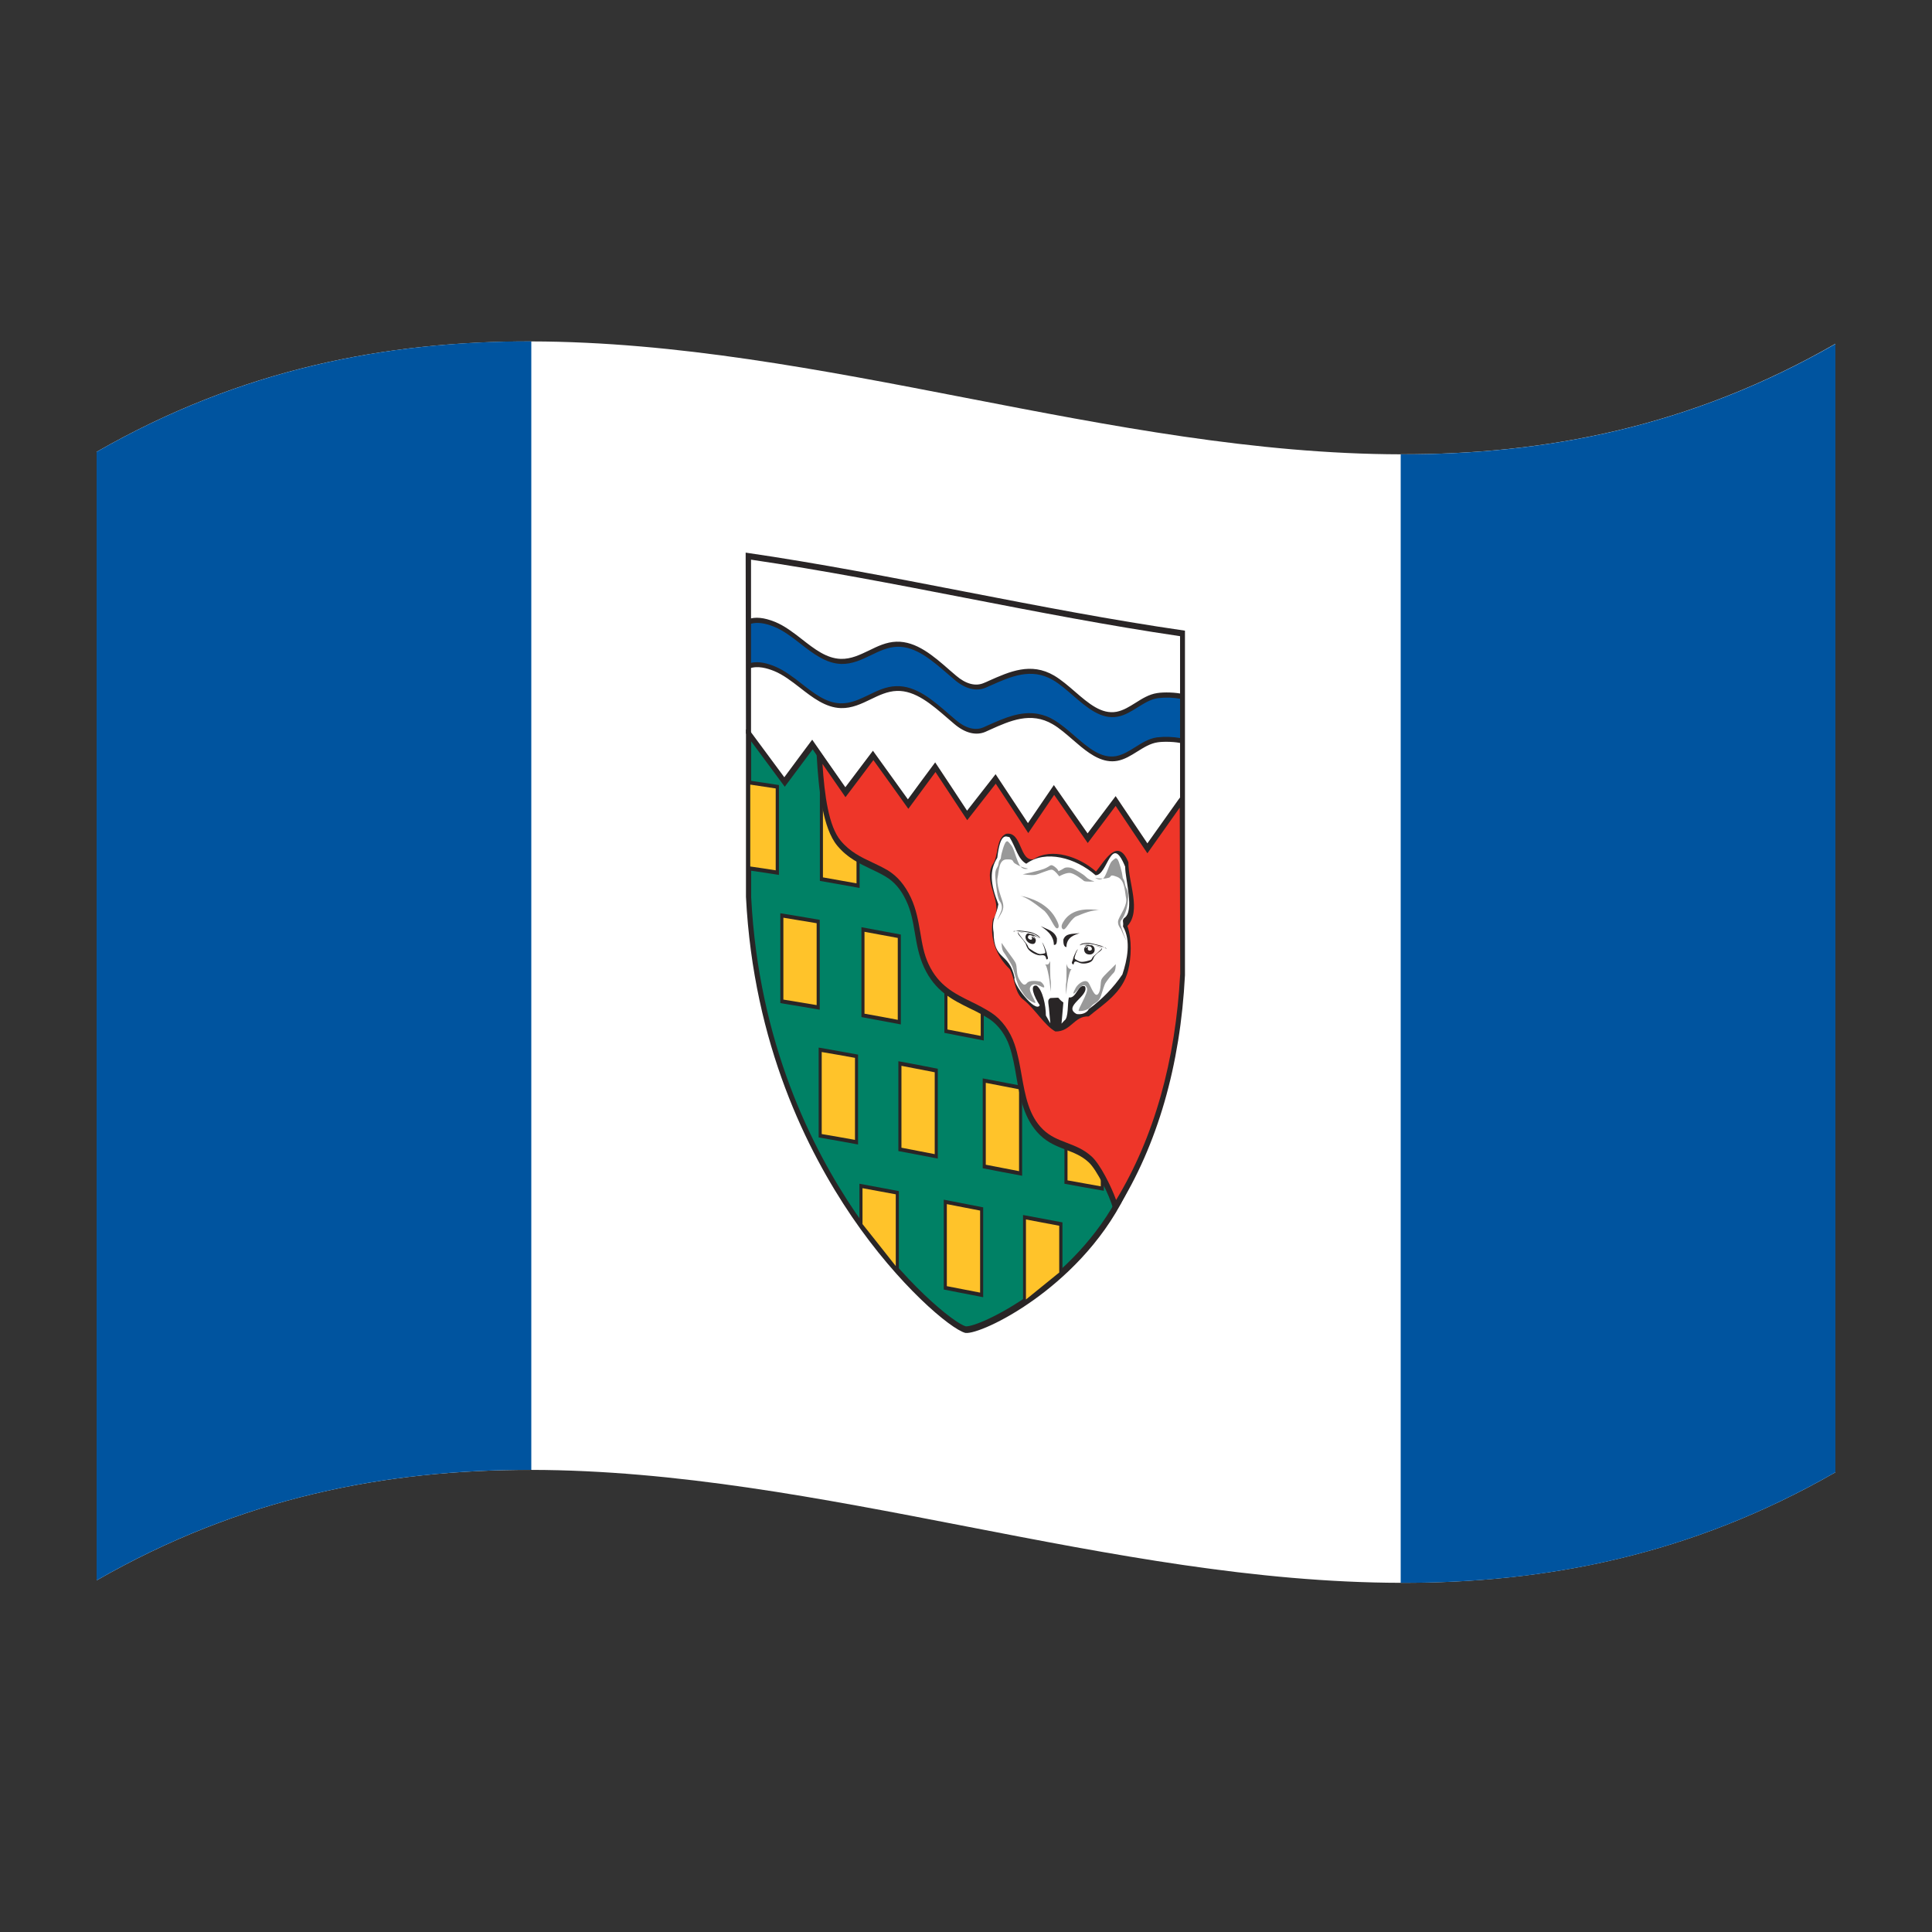 <?xml version="1.0" encoding="utf-8"?>
<!-- Generator: Adobe Illustrator 24.2.0, SVG Export Plug-In . SVG Version: 6.00 Build 0)  -->
<svg version="1.1" id="Layer_1" xmlns="http://www.w3.org/2000/svg" xmlns:xlink="http://www.w3.org/1999/xlink" x="0px" y="0px"
	 viewBox="0 0 1260 1260" style="enable-background:new 0 0 1260 1260;" xml:space="preserve">
<rect x="0" y="0" width="1260" height="1260" fill="#333333" stroke="none"/>
<style type="text/css">
	.st0{fill:#FFFFFF;}
	.st1{fill:#00549F;}
	.st2{fill:#008165;}
	.st3{fill:#292526;}
	.st4{fill:#0056A3;}
	.st5{fill:#FFC32A;}
	.st6{fill:#EE3629;}
	.st7{fill:#999999;}
</style>
<g>
	<path class="st0" d="M63,294.7v736c378-217.1,756,146.6,1134-70.5v-736C819,441.3,441,77.7,63,294.7z"/>
	<path class="st1" d="M63,294.7v736c94.5-54.3,189-72.2,283.5-72.1v-736C252,222.5,157.5,240.5,63,294.7z"/>
	<path class="st0" d="M488.2,585c9.3,180.8,126.3,277.6,141.6,282.2c15.3,2.4,132.3-51.7,141.6-231.8V412.9
		c-94.4-13.8-188.8-36.6-283.2-50.4V585z"/>
	<path class="st2" d="M529.8,485.6c-6.1,8.1-12.1,16.3-18.2,24.4c-7.6-10.4-15.2-20.7-22.9-31l-0.6-0.3V585
		c9.3,180.8,126.3,277.6,141.6,282.2c9.7,1.2,73.4-29.3,103-89.4c-65.5-93.2-131-189.5-196.6-282.9
		C534.1,491.7,531.9,488.6,529.8,485.6z"/>
	<path class="st3" d="M529.7,482.4c-6.1,8.1-12.1,16.3-18.2,24.5c-7.3-9.9-14.6-19.8-21.9-29.6l-3.1-1.7v109.3
		c4.9,96.6,40.3,166.2,69,208.5c30.6,44.9,64.5,73.4,74.1,75.9h0.1h0.1c5.1,0.6,23.6-6.6,44.9-21.9c18.2-13.1,43.4-35.7,59.4-68.3
		c0.2-0.5,0.4-0.9,0.7-1.4c-65.8-93.5-131.6-190.3-197.4-284.2C534.8,489.8,532.3,486.1,529.7,482.4z M629.8,865
		c-7.4-2.1-40.4-28-71.9-74.2c-28.3-41.7-63.1-110.4-68-205.6V483.5c7.3,9.8,14.6,19.7,21.9,29.6c6.1-8.2,12.1-16.3,18.2-24.4
		l5.1,7.4c65.2,92.9,130.4,188.8,195.6,281.5C700.9,836.7,638.3,865.8,629.8,865z"/>
	<path class="st4" d="M754.9,453.6c-10,1.5-16.9,10.4-26.5,12.2c-15.4,2.8-27.5-15.5-41.4-23.7c-15.9-9.3-30.7-1.3-44.8,4.9
		c-6.2,2.7-13.1,0.2-19.2-4.9c-12.1-10.3-24-22.4-38.2-21.9c-13.3,0.5-23,11.6-36.5,11.2c-16-0.4-28-17.9-43.2-24.1
		c-4.8-2-11.3-3.9-17-1.7v0.1l0,0v28.9c5.7-2.2,12.1-0.3,16.9,1.7c15.2,6.2,27.1,23.7,43.2,24.2c13.4,0.4,23.1-10.7,36.5-11.2
		c14.2-0.5,26.1,11.6,38.2,21.9c6,5.2,13,7.6,19.2,4.9c14.1-6.2,29-14.2,44.8-4.9c13.9,8.2,26.1,26.5,41.4,23.7
		c9.6-1.8,16.5-10.7,26.5-12.2c4.2-0.6,12.2-0.4,16.4,0.8h0.1v-29C767.1,453.1,759.1,453,754.9,453.6z"/>
	<path class="st3" d="M754.7,452c-5.4,0.8-9.9,3.7-14.2,6.4c-4,2.5-7.8,4.9-12.3,5.8c-9.8,1.8-18.2-5.4-27.1-13.1
		c-4.4-3.8-8.9-7.7-13.6-10.5c-15.2-8.9-29.1-2.6-42.6,3.4c-1.1,0.5-2.1,1-3.2,1.4c-5.4,2.4-11.8,0.7-18.1-4.7
		c-1.4-1.2-2.8-2.4-4.2-3.6c-10.7-9.4-21.8-19-34.8-18.6c-6.6,0.2-12.3,3-17.8,5.7c-6.1,2.9-11.8,5.7-18.5,5.5
		c-9.3-0.3-17.1-6.4-25.3-12.8c-5.5-4.3-11.2-8.7-17.5-11.3c-7.2-2.9-13-3.5-17.8-1.7l-0.8,0.3c0,10.8,0,21.7,0,32.5l1.7-0.7
		c5.6-2.1,11.9-0.1,16.2,1.6c5.9,2.4,11.5,6.7,16.9,10.9c8.2,6.4,16.7,13,26.7,13.3c7.2,0.2,13.4-2.8,19.4-5.7
		c5.4-2.6,10.9-5.3,17.1-5.5c12.1-0.4,22.8,8.9,33.2,17.9c1.4,1.2,2.8,2.4,4.2,3.6c7,6,14.2,7.8,20.3,5.2l3.1-1.4
		c13.1-5.9,26.6-11.9,40.8-3.6c4.5,2.6,8.9,6.5,13.2,10.2c7,6.1,14.3,12.3,22.3,13.7c2.2,0.4,4.5,0.4,6.7,0c4.8-0.9,8.9-3.5,12.9-6
		c4.2-2.6,8.5-5.4,13.5-6.1c4-0.6,11.9-0.4,16,0.8l1.5,0.2v-32.1l-1.1-0.3C767.1,451.5,759,451.3,754.7,452z M770.1,481.4
		c-5.1-0.9-10.4-1.1-15.6-0.5c-5.4,0.8-9.9,3.7-14.2,6.4c-4,2.5-7.8,4.9-12.3,5.8c-9.8,1.8-18.2-5.4-27.1-13.1
		c-4.4-3.8-8.9-7.7-13.6-10.5c-3.1-1.9-6.6-3.2-10.3-3.9c-11.3-2.1-22,2.7-32.4,7.3l-3.1,1.4c-5.3,2.4-11.8,0.7-18.1-4.7
		c-1.4-1.2-2.8-2.4-4.2-3.6c-10.7-9.3-21.8-19-34.8-18.5c-6.6,0.2-12.3,3-17.8,5.7c-6.1,2.9-11.8,5.7-18.5,5.5
		c-9.3-0.3-17.1-6.4-25.3-12.8c-5.5-4.3-11.2-8.7-17.5-11.3c-4.2-1.7-10.2-3.7-15.9-2.2v-25.5c4.1-1.3,9.2-0.7,15.6,1.9
		c5.9,2.4,11.5,6.7,16.9,10.9c8.2,6.4,16.7,13,26.7,13.3c7.2,0.2,13.4-2.8,19.4-5.7c5.4-2.6,10.9-5.3,17.1-5.5
		c12.1-0.4,22.8,8.9,33.2,17.9c1.4,1.2,2.8,2.4,4.2,3.6c7,6,14.2,7.8,20.3,5.2c1.1-0.5,2.1-0.9,3.2-1.4c13-5.8,26.5-11.9,40.7-3.6
		c4.5,2.6,8.9,6.5,13.2,10.2c8.9,7.7,18.2,15.7,29,13.7c4.8-0.9,8.9-3.5,12.9-6c4.2-2.6,8.5-5.4,13.5-6.1c5-0.6,10-0.4,14.9,0.5
		L770.1,481.4z"/>
	<path class="st5" d="M509.9,653.1c7.9,1.3,15.8,2.6,23.7,3.9v-56c-7.9-1.4-15.8-2.7-23.7-3.9L509.9,653.1z"/>
	<path class="st3" d="M508.9,654.2c8.6,1.4,17.1,2.8,25.7,4.3v-58.6c-8.6-1.5-17.1-2.9-25.7-4.3V654.2z M510.9,598.5
		c7.2,1.2,14.5,2.4,21.7,3.6v53.4c-7.2-1.2-14.5-2.4-21.7-3.6L510.9,598.5z"/>
	<path class="st5" d="M562.8,662.2c7.9,1.5,15.8,2.9,23.7,4.4v-56c-7.9-1.5-15.8-3-23.7-4.4V662.2z"/>
	<path class="st3" d="M561.8,663.3c8.6,1.6,17.1,3.2,25.7,4.8v-58.6c-8.6-1.6-17.1-3.2-25.7-4.8V663.3z M563.8,607.7
		c7.2,1.3,14.5,2.7,21.7,4v53.4c-7.2-1.4-14.4-2.7-21.7-4V607.7z"/>
	<path class="st5" d="M534.9,740.7c7.9,1.4,15.8,2.8,23.7,4.2v-56c-7.9-1.4-15.8-2.8-23.7-4.2V740.7z"/>
	<path class="st3" d="M533.9,741.8c8.6,1.5,17.1,3,25.7,4.6v-58.6c-8.6-1.6-17.1-3.1-25.7-4.6V741.8z M535.9,686.1
		c7.2,1.2,14.5,2.5,21.7,3.8v53.5c-7.2-1.3-14.5-2.6-21.7-3.8V686.1z"/>
	<path class="st5" d="M586.9,749.6c7.9,1.5,15.8,3,23.7,4.5v-56c-7.9-1.5-15.8-3-23.7-4.5V749.6z"/>
	<path class="st3" d="M585.9,750.7c8.6,1.6,17.1,3.2,25.7,4.9v-58.6c-8.6-1.7-17.1-3.3-25.7-4.9V750.7z M587.9,695.1
		c7.2,1.4,14.5,2.8,21.7,4.2v53.4c-7.2-1.4-14.5-2.8-21.7-4.2V695.1z"/>
	<path class="st5" d="M641.9,760.8c7.9,1.5,15.8,3,23.7,4.6v-56l-23.7-4.6V760.8z"/>
	<path class="st3" d="M640.9,761.9c8.6,1.7,17.1,3.3,25.7,4.9v-58.6c-8.6-1.6-17.1-3.3-25.7-4.9V761.9z M642.9,706.2
		c7.2,1.4,14.5,2.8,21.7,4.2v53.4c-7.2-1.4-14.5-2.8-21.7-4.2V706.2z"/>
	<path class="st5" d="M561.5,798.7c7.9,10,15.8,19.9,23.7,30v-50.8c-7.9-1.5-15.8-3-23.7-4.4V798.7z"/>
	<path class="st3" d="M560.5,799.1c8.6,10.8,17.1,21.6,25.7,32.5v-54.8c-8.6-1.6-17.1-3.2-25.7-4.8V799.1z M562.5,774.9
		c7.2,1.3,14.5,2.7,21.7,4v46.8c-7.2-9.2-14.5-18.3-21.7-27.4V774.9z"/>
	<path class="st5" d="M616.5,839.9l23.7,4.6v-56l-23.7-4.6V839.9z"/>
	<path class="st3" d="M615.5,841l25.7,5v-58.6l-25.7-5V841z M617.5,785.3l21.7,4.2V843l-21.7-4.2V785.3z"/>
	<path class="st5" d="M668.1,849.9c7.9-6.4,15.8-12.8,23.7-19.2v-32.4c-7.9-1.5-15.8-2.9-23.7-4.4V849.9z"/>
	<path class="st3" d="M667.2,852.3c8.6-6.9,17.1-13.8,25.7-20.8v-34.3c-8.6-1.6-17.1-3.2-25.7-4.8V852.3z M669.1,795.3
		c7.2,1.4,14.5,2.7,21.7,4.1v30.5c-7.2,5.9-14.5,11.7-21.7,17.6V795.3z"/>
	<path class="st5" d="M695.2,747.3v23.6c7.9,1.5,15.8,2.9,23.7,4.2v-7.8C718.9,767.3,711.6,750.4,695.2,747.3z"/>
	<path class="st3" d="M695.2,746l-1-0.2V772c8.6,1.6,17.1,3.1,25.7,4.6v-9.5l-0.1-0.3C719.5,766.1,712,749.2,695.2,746z
		 M717.9,773.7c-7.2-1.3-14.5-2.6-21.7-3.9v-21c13.7,3.2,20.6,16.5,21.7,18.8V773.7z"/>
	<path class="st5" d="M617,672.5l23.7,4.6v-17.6c-9.1-4.1-14.8-7.4-23.7-13.8V672.5z"/>
	<path class="st3" d="M617.3,644.6l-1.4-1v30l25.7,5v-19.9l-0.8-0.4C632.4,654.5,624.5,649.9,617.3,644.6z M639.6,675.6l-21.7-4.2
		v-23.6c6.7,4.9,14,9.1,21.7,12.6V675.6z"/>
	<path class="st5" d="M536.7,518l-1-0.2v55.5c8,1.4,15.9,2.8,23.9,4.2v-17.7C559.6,559.9,542.3,557.8,536.7,518z"/>
	<path class="st3" d="M537.7,518c-0.1-0.4-0.1-0.7-0.2-1.1l-2.8-0.5v58.1c8.6,1.5,17.2,3,25.9,4.6v-20.4l-1-0.1
		C559.4,558.6,543.1,556.2,537.7,518z M558.6,576.1c-7.3-1.3-14.6-2.6-21.9-3.9v-48c5.7,29.9,18.2,35.6,21.9,36.7V576.1z"/>
	<path class="st5" d="M488.3,566.3c6.2,0.9,12.4,1.8,18.6,2.8v-56c-6.2-1-12.4-1.9-18.6-2.8V566.3z"/>
	<path class="st3" d="M487.4,567.5c6.9,1,13.7,2,20.6,3.1V512c-6.9-1.1-13.7-2.1-20.6-3.1V567.5z M489.3,511.7
		c5.5,0.8,11.1,1.7,16.6,2.5v53.4c-5.5-0.9-11.1-1.7-16.6-2.5V511.7z"/>
	<polygon class="st6" points="534.5,492.4 534.5,492.4 534.5,492.4 	"/>
	<path class="st6" d="M727.8,522.4c-6.1,8.1-12.1,16.2-18.2,24.3c-7.3-10.5-14.7-21-22-31.5c-5.6,8.3-11.3,16.6-16.9,24.8
		c-7-10.7-14.1-21.4-21.1-32.1l-18.6,23.9l-20.7-31.5c-5.9,8-11.8,16-17.8,24c-7.6-10.6-15.2-21.2-22.8-31.8
		c-6.1,8-12.1,16.1-18.2,24.1c-5.6-8.1-11.3-16.3-16.9-24.4c1.3,22.7,3.8,46.7,12.9,57.5s20.3,13.3,31,19.6
		c6,3.5,10.6,8.9,14.3,16.7c6.8,14.4,5,29.3,11.5,43.5c9.6,20.8,27.3,23,41.9,32.8c6.2,4.2,11.3,11.1,14,19.2
		c6.4,19.1,4.4,42.3,19.3,56.7c9.9,9.6,21.7,8.4,31.8,17.7c5.6,5.1,14.4,23,16.4,31.2l-0.1-0.4c22.3-35.7,40.4-85.4,43.9-151.6
		V521.7c-7.6,10.6-15.2,21.1-22.9,31.5C741.6,543,734.7,532.7,727.8,522.4z"/>
	<path class="st6" d="M771.4,521.1v0.6l0.4-0.6L771.4,521.1z"/>
	<path class="st3" d="M486.5,478.5l3.3,0.5V365c93.3,13.7,186.6,36.2,279.8,49.9v105.2l-1.2,1.6c-6.7,9.5-13.4,18.9-20.1,28.3
		c-6.9-10.3-13.8-20.5-20.7-30.8c-6.1,8.1-12.2,16.2-18.3,24.3c-7.4-10.5-14.7-21-22-31.5c-5.6,8.3-11.2,16.5-16.9,24.8
		c-7-10.6-14.1-21.3-21.1-31.9l-18.6,23.8c-6.9-10.5-13.8-21-20.8-31.5c-6,8-11.9,16.1-17.8,24.1c-7.6-10.6-15.2-21.2-22.8-31.7
		c-6,8-12.1,16-18.2,24.1c-6.3-9.1-12.5-18.1-18.8-27.1c0.1,1.9,0.2,3.8,0.3,5.8c1.3,22.8,3.9,47.7,13.5,59.2
		c6.7,8,14.5,11.6,22,15.2c3.1,1.5,6.4,3,9.5,4.9c5.6,3.3,10,8.4,13.4,15.7c3.3,6.9,4.4,13.9,5.7,21.3c1.2,7.2,2.5,14.7,5.9,22.1
		c7.2,15.7,18.7,21.3,29.8,26.8c4.5,2.1,8.8,4.4,12.9,7c5.8,3.9,10.6,10.4,13.1,17.9c2.1,6.1,3.3,12.9,4.4,19.5
		c2.4,13.8,5,28.1,15.5,38.3c5.3,5.1,11.1,7.3,16.7,9.5c5.4,2,10.5,4,15.1,8.3c5.1,4.7,13.7,21.8,15.7,29.9l1.8-0.4
		c0.3,0.4,0.7,0.8,1,1.1c26.3-42.1,41.2-93.8,44.2-152.7c0-74.9,0-149.8,0-224.7c-95.5-13.8-191-37-286.5-50.9L486.5,478.5z
		 M769.7,635c-3,56.8-17,106.7-41.8,147.6c-3.3-9.2-10.5-23.4-15.9-28.3c-5.2-4.8-10.9-6.9-16.3-9c-5.5-2.1-10.7-4.1-15.4-8.6
		c-9.3-9-11.6-21.8-14-35.3c-1.2-6.8-2.4-13.8-4.6-20.3c-2.9-8.6-8.3-16-15-20.5c-4.2-2.7-8.7-5.1-13.3-7.3
		c-11-5.4-21.3-10.5-27.8-24.5c-3.1-6.6-4.2-13.4-5.4-20.6c-1.3-7.5-2.6-15.2-6.2-22.9c-3.9-8.2-8.9-14-15.2-17.8
		c-3.3-1.9-6.6-3.5-9.8-5c-7.5-3.5-14.6-6.9-20.7-14.2c-7.9-9.4-10.6-29.9-11.9-50.1c5,7.2,10,14.4,15,21.7
		c6.1-8.1,12.2-16.1,18.2-24.2c7.6,10.6,15.2,21.1,22.8,31.8c5.9-8,11.8-16,17.7-24c6.9,10.5,13.8,20.9,20.7,31.4l18.6-23.8
		c7.1,10.7,14.2,21.4,21.2,32.2c5.6-8.3,11.3-16.6,16.9-24.9c7.3,10.5,14.6,20.9,21.9,31.4c6.1-8,12.1-16.1,18.2-24.2
		c6.9,10.3,13.8,20.7,20.7,30.9c7-9.9,14.1-19.8,21.1-29.8L769.7,635z"/>
	<path class="st3" d="M735.9,562.3L735.9,562.3c-7-16.8-15.5-0.7-21.1,6.1c-11-9.8-29.1-15.7-40.6-8.1c-9.5,2.1-7.5-18.4-18.1-16.5
		c-7,3.2-4.5,14.8-9,20.4c-6,11.9,8,25.6,0.5,35.2c-2.3,11.8,1.8,23.9,11,32.7c3.5,6.5,3,15.6,9,20c7.5,6,13.7,16.8,20.7,20.6
		c10.2,0.2,12.2-10.3,21.7-9.8c9-7.6,22.3-15.3,25.8-30.3c2-8.1,2.5-19.8-0.5-28.7C744.5,593.7,735.9,576,735.9,562.3z"/>
	<path class="st0" d="M733.8,565.2L733.8,565.2c-9.3-22.6-11.2,5.7-19.3,5.6c-13-11.4-32.7-16.8-45.2-7.5c-5.5-3-6.8-10.7-10.9-17.3
		c-2.5-0.5-6-3.2-8,13.4c-5.1,8.2-4.7,16.7,0.7,30.3c-1,7-4.6,9.6-3.1,18.4c0.2,19,10.2,12.6,13.7,29.7
		c-1.8,3.1,13.7,23.3,16.4,17.8c-3.8-5.6-6.8-13.6-2.1-12.8c4,2.7,6.1,13,6.1,19.5c1,1.7,1.9,3.4,2.9,5.1l-0.9-10
		c-0.7-5-0.7-5.3,0.9-6.5c8.3-0.3,3.2-0.8,8.5,2.9l-1.2,13.8c0.6-0.7,1.2-1.3,1.8-2c2.9-1.5,2-11.4,3-15.1c5,0.9,6-9.3,10.5-7.2
		c3,6.4-14.8,12.9-5.5,18c2.5,0.5,6.5-0.2,8-3.2c8.7-6.4,16.1-14,21.9-22.6c3.1-9.3,5.8-22,0.4-31.3c0.5-3.2-0.8-3.6,0.7-5.4
		C740.2,594.4,733.8,573.7,733.8,565.2z"/>
	<path class="st7" d="M668.3,584.8l-3.2-0.6c5,1,11.7,6.5,16.2,10c4.4,4.6,6.5,12,8.4,11.2l0,0c1.9-0.8-0.4-4.9-0.4-4.9
		C684.9,591.2,676.3,587,668.3,584.8z"/>
	<path class="st3" d="M678.7,604c2.5,1.8,8.6,5.4,8.6,12.2c2,0.4,2-2.2,2-4.2l0,0C687.8,607.2,683.5,606.3,678.7,604z"/>
	<path class="st7" d="M693.5,601.2c0,0-2.3,3.2-0.4,4.7c1.9,1.5,4-5.2,8.4-8.1c4.5-1.8,11.2-4.9,16.2-4l-3.2-0.5
		C706.5,592.5,698,593.6,693.5,601.2z"/>
	<path class="st3" d="M693.5,612.8L693.5,612.8c0,2,0,4.6,2,4.9c0-6.9,6.1-8.2,8.6-9.1C699.3,609.2,695,608.5,693.5,612.8z"/>
	<path class="st7" d="M664.3,563c-2.2-5-3.1-9.8-4.9-11.9c-1.8-2.1-2.2-3-3.3-2.1c-1.1,0.9-3.1,7.7-3.3,10c-0.2,2.3-1.1,0.9-1.6,4.3
		c-0.5,3.4-2.7,2.6-2,9.7c0.7,7,1.3,12.6,2.9,14.9c1.3,1.8,1.7,4.1,0.9,6.2c-0.7,1.9-2.2,5-2.2,5c-0.1,0.4-0.3,0.7-0.4,1.1
		c0,0,3.1-5.2,3.3-6s1.3-2.6,0-6.6s-4-11.1-3.1-15.3c0.9-4.1,0.7-11.7,5.8-11.8c5.1-0.2,3.5,1,5.3,2.5c1.2,0.8,2.5,1.5,4,2
		C665,564.4,664.6,563.7,664.3,563z"/>
	<path class="st7" d="M665.6,565.1c1.1,1.4,3.1,2,4.9,1.4l0,0C668.8,566.2,667.1,565.7,665.6,565.1z"/>
	<polygon class="st7" points="714.3,572.5 714.3,572.5 714.3,572.5 	"/>
	<path class="st7" d="M732.1,571.6c-0.2-2.3-2.2-9.9-3.3-11.2s-1.5-0.6-3.3,0.9c-1.8,1.4-2.7,5.9-4.9,10.1c-0.3,0.6-0.7,1.2-1.3,1.6
		c1.4,0,2.7-0.2,4-0.6c1.8-0.8,0.2-2.5,5.3-0.5c5.1,2,4.9,9.4,5.8,13.9c0.9,4.5-3.5,10.3-4.9,13.8s1.6,6,1.8,6.9
		c0.2,0.9,3.3,7.2,3.3,7.2c-0.1-0.4-0.3-0.8-0.4-1.2c0,0-1.6-3.7-2.2-5.8c-0.7-2.1-2.2-5-0.7-6.7c1.5-1.7,3.8-6.3,4.4-13.1
		c0.7-6.8-1.5-6.9-2-10.4C733.2,572.9,732.3,573.9,732.1,571.6z"/>
	<path class="st7" d="M714.3,572.5c0,0,2.7,2,4.9,0.4C717.6,573,715.9,572.9,714.3,572.5z"/>
	<polygon class="st7" points="653.2,614.9 653.2,614.9 653.2,614.9 	"/>
	<path class="st7" d="M678.2,640.1c-1.5-0.3-6.9-1-8.4,1c-1.6,2-2.9,1.2-5.1-2.4c-2.2-3.6-1.1-8.3-2.4-10.8s-5.8-8-9.1-13
		c0,0,0,4.3,1.3,6c1.3,1.7,3.8,5.9,5.1,8.2s1.9,5.7,3.3,10.1c1.8,5.5,2.4,5.6,4.7,9.2c2.2,3.6,6.2,5.5,7.5,5.7
		c1.3,0.2-4.5-7.5-3.3-10.1c2-4.2,6.2-0.8,8.4-0.1C682.4,644.6,679.8,640.4,678.2,640.1z"/>
	<path class="st7" d="M718.6,638.3c-1.3,2.1-0.2,7.1-2.4,9.9s-4.6-4.6-6.2-7.1c-1.6-2.6-5.3-0.7-7.5,1.8c-1.1,1.2-3.6,6.2-1.8,4.9
		c2.4-1.9,6.2-8.4,8.2-3.4c1.2,3-6.6,14.6-5.3,14.9c1.3,0.2,5.8-0.1,8-2.9c2.2-2.8,4.7-2.1,6.4-6.9c1.4-4,2-7.1,3.3-8.9
		c1.5-2.2,3.2-4.3,5.1-6.3c1.3-1.2,1.3-5.5,1.3-5.5C724.3,632.4,719.9,636.2,718.6,638.3z"/>
	<polygon class="st7" points="727.6,628.6 727.6,628.6 727.6,628.6 	"/>
	<path class="st7" d="M684.9,626.7c-0.2,0.6-0.5,1.3-0.9,1.8c-0.7,1-2.4,0.4-2.4,0.4c1.1,0.8,2.4,7.1,2.9,10.9s0.7,7,0.7,7
		s0.4-5.7,0-7.5S684.9,626.7,684.9,626.7z"/>
	<path class="st7" d="M696.4,630.8c-0.4-0.7-0.7-1.4-0.9-2.2c0,0,0.2,11-0.2,12.6c-0.4,1.6,0,7.5,0,7.5s0.2-3.1,0.7-6.8
		c0.5-3.6,1.8-9.5,2.9-9.8C697.8,632.1,696.9,631.6,696.4,630.8z"/>
	<path class="st7" d="M713.5,574.7c-2.1-0.5-4.1-1.5-5.5-3c-1.8-1.8-6.4-4.3-8.2-5.2c-1.8-0.9-4.7-1.1-6-0.2
		c-1.1,0.7-2.3,1.4-3.5,1.9c0,0,0-1.1-2.7-3.1c-2.7-1.9-2.4-0.2-6.4,1.4c-4,1.6-14.2,3.7-14.2,3.7l0,0c0,0,5.5,0.8,8,0.4
		s9.3-3.7,11.1-3.4c1.8,0.3,4.7,4.3,4.7,4.3c0,0,3.8-2.2,6.6-2.2c2.9-0.1,8.6,4.4,9.5,5.2S715,574.9,713.5,574.7z"/>
	<path class="st3" d="M682.8,622.4c-0.2-0.8,0.3,0.1-1.1-3.7c-1.4-3.7-1.8-3.6-2.1-4.3c0.7,1.5,1.2,3,1.7,4.5
		c0.2,1.3,0.9,2.5,0.1,2.8c-0.9,0.3-1.8,0.4-2.7,0.5c-0.9,0.1-2.8-0.4-7.1-3.4c-1.3-0.9-1-1.8-2-3.1c-1-1.3-4.7-5.9-5.5-7.2
		s2.1-0.5,4-0.1l0,0c0,0-7.6-2.8-2.6,2.6c1.3,1.4,2.4,2.9,3.4,4.4c0.5,1,0.6,2.6,2.3,4.3c1.7,1.7,5.4,3.7,7.8,3.3
		c1.4-0.2,2.4,0,2.9,1s0.3,1.6,0.7,1.7c0.5,0.1,1-0.5,0.8-1.2C683.2,623.8,683,623.2,682.8,622.4z"/>
	<path class="st3" d="M676.2,610.8c-0.7-0.5-2.9-1.6-3.8-1.6s-1.5-0.7-2.2-0.4c-0.6,0.3-1.1,0.5-1.4,2c-0.1,1.9,1.1,3.7,3.1,4.5
		c2.7,1,3.4-0.4,3.6-1.7c0.2-1.2-1.1-2.9-2.1-3.5c-0.2-0.1-0.3-0.2-0.5-0.2c0.2,0.1,0.3,0.1,0.5,0.2c0.4,0.2,0.9,0.3,1.4,0.4
		c1.2,0.2,2.4,1.1,3,1.2c0.3,0,0.5,0.1,0.7,0.2l-0.3-0.2C677.6,611.5,676.9,611.2,676.2,610.8z"/>
	<path class="st3" d="M678.7,611.9L678.7,611.9L678.7,611.9z"/>
	<path class="st3" d="M673.6,610.1c-0.1-0.1-0.3-0.2-0.5-0.2C673.2,609.9,673.4,610,673.6,610.1z"/>
	<path class="st3" d="M661.8,607.5L661.8,607.5z"/>
	<path class="st3" d="M675.4,609.2c-1.5-0.8-3.1-1.4-4.9-1.6c-1.9-0.3-3.8-0.6-5.7-0.7c-0.8,0-1.6,0.1-2.4,0.3
		c2.8,0.1,8.7,0.6,12.3,2.1c0.6,0.3,2.9,1.7,3.7,2.3h0.1C677.7,610.6,676.7,609.8,675.4,609.2z"/>
	<path class="st3" d="M661.8,607.5c-0.1,0,0.1-0.2,0.6-0.3C660.7,607.2,660.1,607.4,661.8,607.5z"/>
	<polygon class="st0" points="674.9,612.5 674.9,612.5 674.9,612.5 	"/>
	<path class="st0" d="M672.8,610.1c-1.7-0.6-2.3,0.1-2.4,1s0.7,1.4,1.5,1.7c0.8,0.3,1.4-0.4,1.2-0.9c-0.2-0.5-0.3-1.2-0.3-1.2
		s1.9,1.2,2,1.8C674.6,611.5,673.9,610.6,672.8,610.1z"/>
	<path class="st3" d="M714.5,617.1L714.5,617.1c1.9,0.3,4.8,0.6,4,1.6s-4.5,4.2-5.5,5.1c-1,1-0.7,2-2,2.4c-4.3,1.4-6.2,1.2-7.1,0.8
		c-0.9-0.4-1.9-0.9-2.7-1.5c-0.8-0.6-0.1-1.5,0.1-2.7c0.2-1.2,2-4.4,1.7-3.9s-0.7,0.3-2.1,3.5c-1.4,3.2-0.9,2.6-1.1,3.2
		s-0.4,1.2-0.7,1.9c-0.2,0.6,0.2,1.2,0.8,1.5c0.4,0.1,0.3-0.6,0.7-1.4s1.5-0.6,2.9,0.1c2.4,1.3,6.1,0.6,7.8-0.4
		c1.7-1,1.8-2.6,2.3-3.4c0.9-1.2,2.1-2.3,3.4-3.2C722.1,617,714.5,617.1,714.5,617.1z"/>
	<path class="st3" d="M720.8,618.4L720.8,618.4z"/>
	<path class="st3" d="M720.8,618.4c1.7,0.5,1.1,0.1-0.6-0.5C720.7,618.2,720.9,618.4,720.8,618.4z"/>
	<path class="st3" d="M712.1,615.3c-1.6-0.4-3.2-0.5-4.9-0.2c-2.4,0.3-2.6,1-3.1,1.3h0.1c1.2-0.4,2.5-0.7,3.7-0.9
		c3.5-0.3,9.5,1.4,12.3,2.4c-0.7-0.5-1.6-0.9-2.4-1.2C715.9,616.2,714,615.7,712.1,615.3z"/>
	<path class="st3" d="M704.7,616.6c0.6,0.2,1.7-0.3,3-0.1c0.5,0.1,0.9,0.1,1.4,0.1c0.2-0.1,0.3-0.1,0.5-0.1c-0.2,0-0.3,0.1-0.5,0.1
		c-1.3,0.4-2.1,1.6-2.1,2.8c0.2,1.4,0.9,3.1,3.7,3.1c1.8,0,3.2-1.3,3.2-2.9c0-0.2,0-0.3,0-0.4c0-1-0.5-1.9-1.4-2.5
		c-0.6-0.5-1.2,0-2.2-0.4c-0.9-0.4-3.1,0-3.8,0.2c-0.7,0.1-1.5,0.2-2.2,0.1l-0.3,0.1C704.2,616.5,704.5,616.5,704.7,616.6z"/>
	<path class="st3" d="M709,616.6c0.2,0,0.3,0,0.5-0.1C709.3,616.5,709.2,616.6,709,616.6z"/>
	<polygon class="st0" points="707.7,618.6 707.7,618.6 707.7,618.6 	"/>
	<path class="st0" d="M709.8,617c-1.6,0-2.1,1.6-2.1,1.6c0.1-0.6,2-1,2-1s-0.1,0.6-0.3,1c-0.2,0.5,0.4,1.4,1.2,1.4
		c0.8-0.1,1.5-0.3,1.5-1.1c0-1.1-1-1.9-2.2-1.8C709.9,617,709.8,617,709.8,617z"/>
	<path class="st1" d="M913.5,296.3v736c94.5,0.2,189-17.8,283.5-72.1V224.3C1102.5,278.5,1008,296.5,913.5,296.3z"/>
</g>
</svg>
